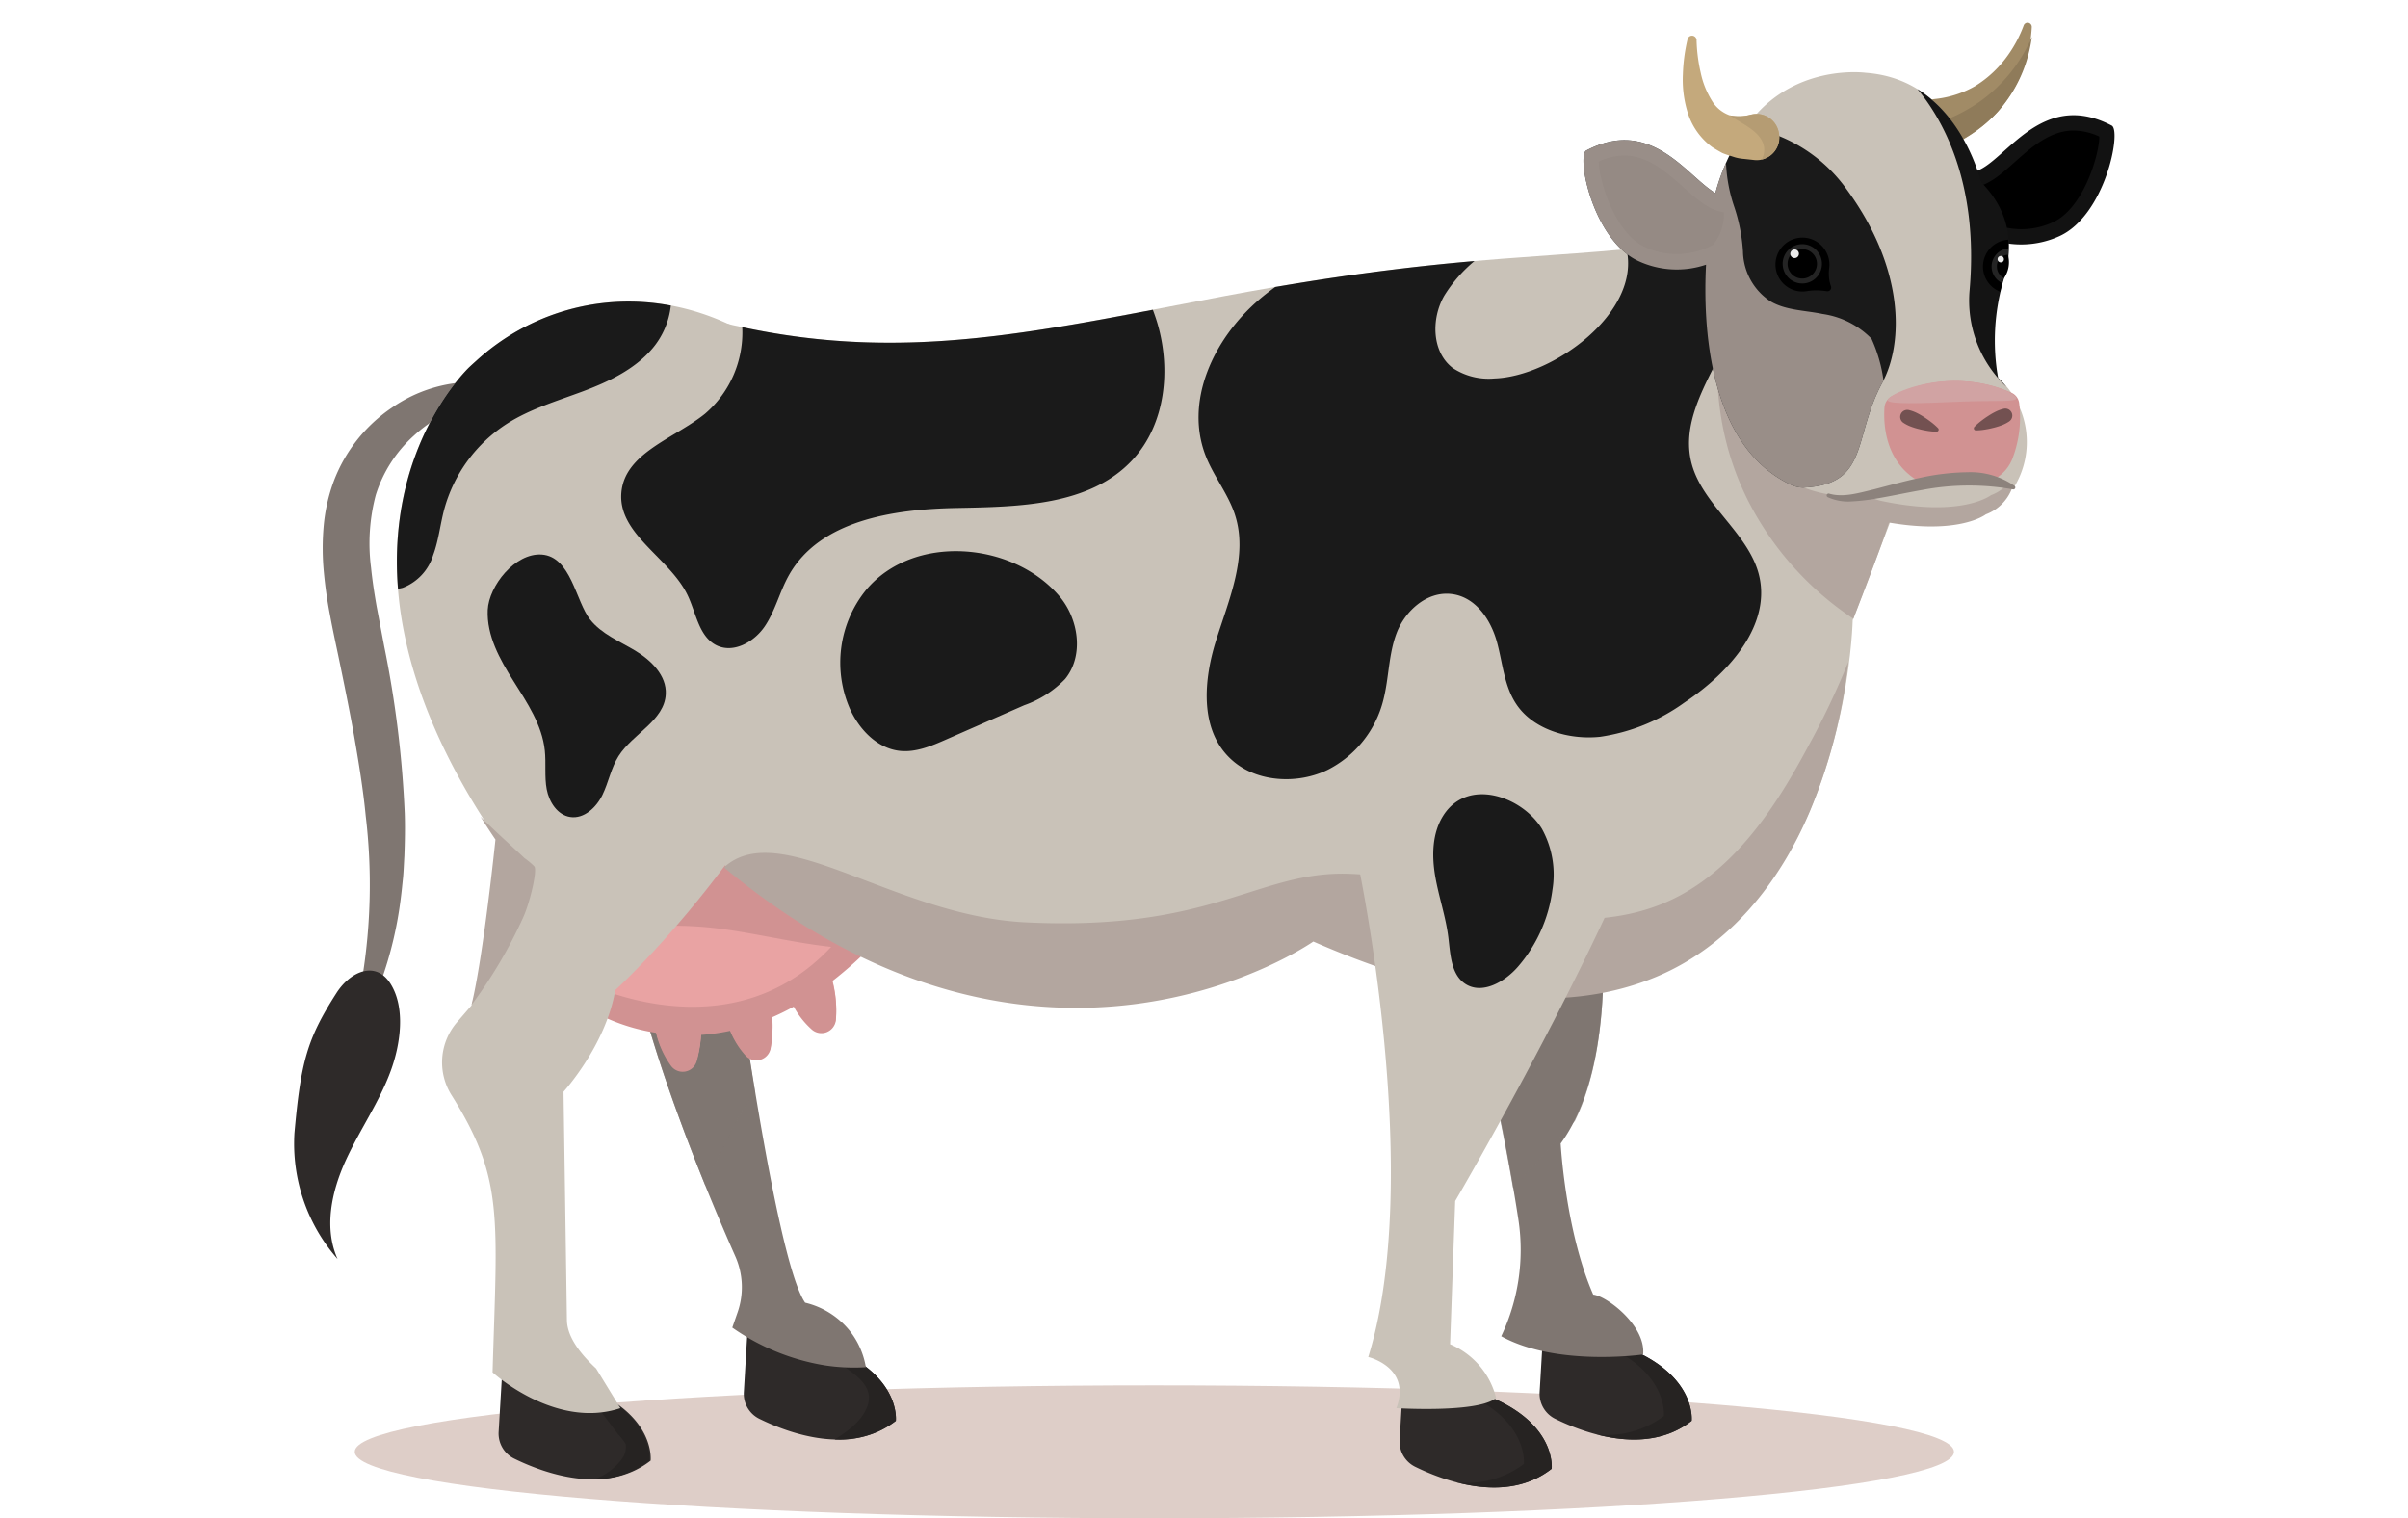 <svg xmlns="http://www.w3.org/2000/svg" xmlns:xlink="http://www.w3.org/1999/xlink" width="295" height="186" viewBox="0 0 295 186">
  <defs>
    <clipPath id="clip-path">
      <rect id="Rectángulo_376001" data-name="Rectángulo 376001" width="223.049" height="183.219" fill="none"/>
    </clipPath>
    <clipPath id="clip-path-3">
      <rect id="Rectángulo_375996" data-name="Rectángulo 375996" width="15.289" height="30.439" fill="none"/>
    </clipPath>
    <clipPath id="clip-path-4">
      <rect id="Rectángulo_375997" data-name="Rectángulo 375997" width="24.023" height="39.093" fill="none"/>
    </clipPath>
    <clipPath id="clip-path-5">
      <rect id="Rectángulo_375998" data-name="Rectángulo 375998" width="24.69" height="45.417" fill="none"/>
    </clipPath>
    <clipPath id="clip-path-6">
      <rect id="Rectángulo_375999" data-name="Rectángulo 375999" width="36.759" height="42.56" fill="none"/>
    </clipPath>
  </defs>
  <g id="Grupo_1071206" data-name="Grupo 1071206" transform="translate(-180 -3392)">
    <rect id="Rectángulo_375995" data-name="Rectángulo 375995" width="295" height="186" transform="translate(180 3392)" fill="none"/>
    <g id="Grupo_1071205" data-name="Grupo 1071205" transform="translate(216 3394.781)">
      <g id="Grupo_1071204" data-name="Grupo 1071204" clip-path="url(#clip-path)">
        <g id="Grupo_1071203" data-name="Grupo 1071203">
          <g id="Grupo_1071202" data-name="Grupo 1071202" clip-path="url(#clip-path)">
            <path id="Trazado_815433" data-name="Trazado 815433" d="M203.339,174.165c0,4.5-43.859,8.142-97.961,8.142s-97.961-3.645-97.961-8.142,43.859-8.142,97.961-8.142,97.961,3.645,97.961,8.142" transform="translate(0.041 0.913)" fill="#decec8"/>
            <path id="Trazado_815434" data-name="Trazado 815434" d="M55.312,158.691l-.488,8.2a3.42,3.42,0,0,0,1.91,3.277c3.594,1.763,11.2,4.572,16.711.242,0,0,.616-5.243-7.155-8.635Z" transform="translate(0.302 0.873)" fill="#2e2a29"/>
            <path id="Trazado_815435" data-name="Trazado 815435" d="M66.243,161.762l-2.664-.748c1.315,1.131,2.7,2.182,4.1,3.187,1.548,1.117,3,2.462,2.194,4.515-.684,1.745-2.411,2.993-3.985,3.966A11.3,11.3,0,0,0,73.4,170.4s.616-5.243-7.155-8.635" transform="translate(0.35 0.886)" fill="#262322"/>
            <path id="Trazado_815436" data-name="Trazado 815436" d="M53.483,111.56s5.168,39.232,8.927,44.635a9.966,9.966,0,0,1,5.4,3.366A9.814,9.814,0,0,1,69.85,164.1a23.59,23.59,0,0,1-5.012-.225,27.414,27.414,0,0,1-11.354-4.629l.655-1.881a9.332,9.332,0,0,0-.283-6.848c-3.137-7.075-10.286-24.033-12.823-37.08Z" transform="translate(0.226 0.614)" fill="#7f7671"/>
            <g id="Grupo_1071192" data-name="Grupo 1071192" transform="translate(41.219 112.076)" opacity="0.61" style="mix-blend-mode: multiply;isolation: isolate">
              <g id="Grupo_1071191" data-name="Grupo 1071191">
                <g id="Grupo_1071190" data-name="Grupo 1071190" clip-path="url(#clip-path-3)">
                  <path id="Trazado_815437" data-name="Trazado 815437" d="M56.283,130.458c-1.65-9.982-2.839-18.995-2.839-18.995l-12.45,1.879c1.786,9.186,5.858,20.309,9.207,28.559.317-.777,3.777-8.871,6.081-11.444" transform="translate(-40.994 -111.463)" fill="#7f7671"/>
                </g>
              </g>
            </g>
            <path id="Trazado_815438" data-name="Trazado 815438" d="M70.906,112.127,51.878,94.038l-17.855,24.9a23.828,23.828,0,0,0,10.162,4.13,11.2,11.2,0,0,0,1.854,4.079,1.782,1.782,0,0,0,3.131-.621,15.353,15.353,0,0,0,.529-3.192,24.755,24.755,0,0,0,3.554-.5,10.323,10.323,0,0,0,1.913,3.052,1.782,1.782,0,0,0,3.058-.918,14.97,14.97,0,0,0,.188-3.8q1.3-.563,2.638-1.3a10.331,10.331,0,0,0,2.231,2.82,1.782,1.782,0,0,0,2.939-1.245,14.278,14.278,0,0,0-.445-4.7,47.528,47.528,0,0,0,5.13-4.624" transform="translate(0.187 0.517)" fill="#e9a3a3"/>
            <path id="Trazado_815439" data-name="Trazado 815439" d="M52.091,110.49c4.49.6,8.893,1.7,13.4,2.2a41.279,41.279,0,0,0,4.446.376c.313-.308.625-.614.94-.94L51.845,94.038,40.009,110.547a45.214,45.214,0,0,1,12.082-.057" transform="translate(0.22 0.517)" fill="#d19292"/>
            <path id="Trazado_815440" data-name="Trazado 815440" d="M70.906,112.2l-2.785-2.647c-12.328,17.447-31.9,7.738-32.647,7.438l-1.451,2.022a23.828,23.828,0,0,0,10.162,4.13,11.2,11.2,0,0,0,1.854,4.079,1.782,1.782,0,0,0,3.131-.621A15.364,15.364,0,0,0,49.7,123.4a24.753,24.753,0,0,0,3.554-.5,10.336,10.336,0,0,0,1.913,3.052,1.783,1.783,0,0,0,3.058-.919,14.959,14.959,0,0,0,.188-3.795c.867-.376,1.747-.805,2.638-1.3a10.33,10.33,0,0,0,2.231,2.82,1.782,1.782,0,0,0,2.939-1.246,14.275,14.275,0,0,0-.445-4.7,47.74,47.74,0,0,0,5.13-4.624" transform="translate(0.187 0.603)" fill="#d19292"/>
            <path id="Trazado_815441" data-name="Trazado 815441" d="M152.27,158.691l-.489,8.2a3.423,3.423,0,0,0,1.91,3.277c3.595,1.763,11.2,4.572,16.712.242,0,0,.616-5.243-7.155-8.635Z" transform="translate(0.835 0.873)" fill="#2e2a29"/>
            <path id="Trazado_815442" data-name="Trazado 815442" d="M163.246,161.775l-10.979-3.084-.022.363,7.595,2.134c7.771,3.393,7.155,8.635,7.155,8.635a11.562,11.562,0,0,1-8.258,2.244c3.663.956,8.1,1.142,11.665-1.657,0,0,.616-5.243-7.155-8.635" transform="translate(0.837 0.873)" fill="#262322"/>
            <path id="Trazado_815443" data-name="Trazado 815443" d="M135.215,164.532l-.488,8.2a3.42,3.42,0,0,0,1.91,3.277c3.594,1.763,11.2,4.572,16.711.242,0,0,.616-5.243-7.155-8.635Z" transform="translate(0.741 0.905)" fill="#2e2a29"/>
            <path id="Trazado_815444" data-name="Trazado 815444" d="M146.191,167.616l-10.979-3.084-.022.363,7.595,2.134c7.772,3.393,7.155,8.635,7.155,8.635a11.562,11.562,0,0,1-8.258,2.244c3.663.956,8.1,1.142,11.665-1.657,0,0,.616-5.243-7.155-8.635" transform="translate(0.744 0.905)" fill="#262322"/>
            <path id="Trazado_815445" data-name="Trazado 815445" d="M159.382,108.789s2.115,18.323-4.933,27.956c0,0,.576,10.715,3.987,18.508,1.651.167,6.466,3.809,6.114,7.332,0,0-10.572,1.527-17.384-2.231a24.638,24.638,0,0,0,2.115-14.213s-5.639-38.292-13.626-41.816c0,0,11.511-5.168,23.727,4.463" transform="translate(0.746 0.566)" fill="#7f7671"/>
            <g id="Grupo_1071195" data-name="Grupo 1071195" transform="translate(136.401 103.663)" opacity="0.61" style="mix-blend-mode: multiply;isolation: isolate">
              <g id="Grupo_1071194" data-name="Grupo 1071194">
                <g id="Grupo_1071193" data-name="Grupo 1071193" clip-path="url(#clip-path-4)">
                  <path id="Trazado_815446" data-name="Trazado 815446" d="M156.2,133.971c4.912-9.991,3.177-25.027,3.177-25.027-12.216-9.632-23.727-4.463-23.727-4.463,6.369,2.809,11.245,27.728,12.958,37.708,2.525-2.741,5.04-5.5,7.592-8.218" transform="translate(-135.655 -103.096)" fill="#7f7671"/>
                </g>
              </g>
            </g>
            <path id="Trazado_815447" data-name="Trazado 815447" d="M49.339,35.837c23.254,6.439,40.556,1.988,64.525-2.506,30.069-5.638,40.876-4.228,58.024-6.813,7.954-1.2,25.024,8,32.81,9.945L190.752,73.048s-1.4,67.093-65.926,38.9c0,0-35.082,25.684-76.427-12.53,0,0-19.42-69.223.939-63.585" transform="translate(0.22 0.145)" fill="#c9c2b8"/>
            <path id="Trazado_815448" data-name="Trazado 815448" d="M167.137,107.6c-6.847,2.707-14.56,1.955-21.761.421s-9.03-3.939-16.389-4.185c-11.212-.377-16.576,7.07-39.624,5.951-16.13-.783-30.069-13-36.96-6.734,39,32.418,72.2,9.084,72.2,9.084,12.814,5.6,28.48,9.994,42.046,4.31,8.938-3.745,15.11-11.548,18.8-20.294a66.915,66.915,0,0,0,4.7-18.288,95.4,95.4,0,0,1-4.932,10.378c-4.246,7.976-9.676,16.037-18.079,19.358" transform="translate(0.288 0.428)" fill="#b3a69f"/>
            <path id="Trazado_815449" data-name="Trazado 815449" d="M191.119,67.867a6.906,6.906,0,0,0-.559,2.64c.284-1.165.593-2.33.895-3.511-.112.29-.224.58-.336.871" transform="translate(1.048 0.369)" fill="#b3a69f"/>
            <path id="Trazado_815450" data-name="Trazado 815450" d="M25.438,163.537l-.488,8.2a3.42,3.42,0,0,0,1.91,3.277c3.594,1.763,11.2,4.572,16.711.242,0,0,.616-5.243-7.155-8.635Z" transform="translate(0.137 0.9)" fill="#2e2a29"/>
            <path id="Trazado_815451" data-name="Trazado 815451" d="M36.212,166.608l-2.578-.724a14.991,14.991,0,0,1,3.352,2.849c.627.726,1.2,1.494,1.778,2.261.255.342.51.685.768,1.025a6.638,6.638,0,0,1,.931,1.18,2.428,2.428,0,0,1-.472,1.855,6.982,6.982,0,0,1-3.428,2.48,11.069,11.069,0,0,0,6.8-2.291s.616-5.243-7.155-8.635" transform="translate(0.185 0.912)" fill="#262322"/>
            <path id="Trazado_815452" data-name="Trazado 815452" d="M22.69,46.113a17.918,17.918,0,0,0-8.034,4.264,16.3,16.3,0,0,0-4.642,7.252,23.141,23.141,0,0,0-.578,8.87c.159,1.559.4,3.147.683,4.76l.936,4.932a129.975,129.975,0,0,1,2.509,20.443c.057,1.734.02,3.475-.044,5.213-.053.871-.082,1.739-.158,2.607-.093.869-.172,1.735-.287,2.6A47.15,47.15,0,0,1,10.662,117.2l-2.269-.607a71.1,71.1,0,0,0,.392-19.652c-.315-3.275-.856-6.538-1.423-9.807-.584-3.268-1.253-6.538-1.938-9.823-.344-1.634-.706-3.3-1.02-5.01a53.128,53.128,0,0,1-.753-5.268,30.723,30.723,0,0,1-.023-5.544,21.287,21.287,0,0,1,1.262-5.615,18.982,18.982,0,0,1,7.081-8.938,17.575,17.575,0,0,1,10.524-3.164Z" transform="translate(0.019 0.241)" fill="#7f7671"/>
            <path id="Trazado_815453" data-name="Trazado 815453" d="M5.213,118.249c-3.578,5.585-4.361,8.4-5.143,17.174a21.411,21.411,0,0,0,5.285,15.4c-1.692-3.781-.742-8.239.971-12.011s4.148-7.2,5.566-11.1c1.136-3.114,1.838-7.615-.052-10.612-1.8-2.862-4.9-1.549-6.627,1.149" transform="translate(0 0.635)" fill="#2e2a29"/>
            <path id="Trazado_815454" data-name="Trazado 815454" d="M69.328,69.424C75.571,42.27,43.1,22.739,22.267,41.241q-.406.362-.811.74S-.627,62.419,24.745,99.771c0,0-1.41,15.74-3.054,20.438l-1.78,2.064a7.535,7.535,0,0,0-.663,8.927c6.42,10.234,5.591,14.778,5.026,33.957,0,0,7.674,7.048,15.661,4.386l-2.975-4.856c-1.636-1.523-3.542-3.691-3.577-5.926l-.417-27.98s5.168-5.638,6.343-12.451c0,0,23.763-21.7,30.018-48.906" transform="translate(0.069 0.187)" fill="#c9c2b8"/>
            <path id="Trazado_815455" data-name="Trazado 815455" d="M27.984,109.057c.822-1.821,1.72-5.645,1.373-6.212a8.738,8.738,0,0,0-1.21-1.021c-1.8-1.694-3.646-3.33-5.391-5.073.581.921,1.182,1.849,1.822,2.791,0,0-1.483,14.391-2.936,20.262a58.235,58.235,0,0,0,6.343-10.748" transform="translate(0.119 0.532)" fill="#b3a69f"/>
            <path id="Trazado_815456" data-name="Trazado 815456" d="M139.995,65.067s-.314,27.564-10.337,37.588c0,0,8.144,38.213,1.253,60.452,0,0,5.325,1.253,3.446,6.265,0,0,10.023.626,12.216-1.253a9.652,9.652,0,0,0-5.639-6.578L141.561,144s15.034-25.685,22.865-45.1c0,0,0-25.685-24.432-33.828" transform="translate(0.713 0.358)" fill="#c9c2b8"/>
            <path id="Trazado_815457" data-name="Trazado 815457" d="M69.725,69.151A14.126,14.126,0,0,0,67.763,83.72c1.157,2.541,3.357,4.847,6.136,5.135,1.949.2,3.845-.6,5.639-1.391l9.578-4.205a12.8,12.8,0,0,0,5-3.209c2.339-2.859,1.678-7.37-.725-10.176-5.718-6.674-17.878-7.663-23.666-.724" transform="translate(0.366 0.354)" fill="#1a1a1a"/>
            <path id="Trazado_815458" data-name="Trazado 815458" d="M36.163,72.757c1.4,1.781,3.619,2.664,5.558,3.837s3.822,3.034,3.713,5.3c-.155,3.25-4.034,4.843-5.78,7.589-.921,1.448-1.222,3.2-1.97,4.746s-2.257,2.982-3.954,2.725c-1.57-.237-2.593-1.841-2.884-3.4s-.063-3.171-.231-4.75c-.331-3.121-2.159-5.849-3.834-8.5s-3.3-5.574-3.159-8.711c.136-2.938,3.34-7.016,6.61-6.792,3.606.247,4.165,5.723,5.929,7.965" transform="translate(0.13 0.356)" fill="#1a1a1a"/>
            <path id="Trazado_815459" data-name="Trazado 815459" d="M140.1,96.54c-1.408,2.151-1.475,4.922-1.047,7.456s1.3,4.985,1.615,7.536c.255,2.073.321,4.534,2.061,5.69,2.056,1.365,4.818-.2,6.443-2.058a17.871,17.871,0,0,0,4.252-9.476,11.563,11.563,0,0,0-1.29-7.448c-2.411-3.954-9.017-6.31-12.035-1.7" transform="translate(0.764 0.517)" fill="#1a1a1a"/>
            <path id="Trazado_815460" data-name="Trazado 815460" d="M50.145,47.72c-3.789,3.049-9.806,4.787-10.239,9.631-.456,5.116,5.905,7.974,8.119,12.608,1.047,2.19,1.378,5.084,3.563,6.14,2.077,1,4.6-.436,5.888-2.346s1.82-4.235,2.947-6.246c3.767-6.723,12.736-8.091,20.441-8.243s16.421-.251,21.66-5.9c4.058-4.376,4.739-11.122,3.019-16.837-.159-.525-.339-1.04-.53-1.549-17.85,3.419-32.513,5.935-50.3,2.128A13.13,13.13,0,0,1,50.145,47.72" transform="translate(0.219 0.192)" fill="#1a1a1a"/>
            <path id="Trazado_815461" data-name="Trazado 815461" d="M111.167,53.09c.979,2.4,2.686,4.528,3.5,6.98,1.685,5.089-.724,10.444-2.321,15.556s-2.02,11.442,2.394,14.913c3.031,2.383,7.719,2.568,11.261.869a13.159,13.159,0,0,0,6.863-8.578c.7-2.722.627-5.6,1.643-8.24s3.669-5.11,6.709-4.747c2.986.356,4.823,3.194,5.559,5.859s.883,5.56,2.534,7.858c2.1,2.918,6.284,4.168,10.087,3.781a23.41,23.41,0,0,0,10.368-4.21c5.6-3.714,10.726-9.659,9.075-15.79-1.348-5.005-6.829-8.411-8.19-13.413-2.239-8.23,7.5-15.843,6.5-24.273a10.31,10.31,0,0,0-.813-2.916,15.456,15.456,0,0,0-4.827-.219c-3.111.468-6.012.8-8.857,1.077,1.8,7.752-9.014,15.6-16.169,15.84a7.954,7.954,0,0,1-5.1-1.269c-2.6-1.967-2.681-6.065-1.043-8.889a17.42,17.42,0,0,1,3.692-4.225c-6.636.58-14.357,1.46-24.414,3.178-.657.477-1.3.97-1.916,1.5-5.736,4.888-9.268,12.651-6.53,19.362" transform="translate(0.606 0.145)" fill="#1a1a1a"/>
            <path id="Trazado_815462" data-name="Trazado 815462" d="M17,65.026c.66-1.777.852-3.689,1.333-5.522A18.139,18.139,0,0,1,26.1,48.9c2.834-1.792,6.1-2.751,9.237-3.925s6.294-2.661,8.478-5.2a9.747,9.747,0,0,0,2.3-5.31,27.631,27.631,0,0,0-23.845,6.776q-.407.362-.812.74s-10.176,9.427-8.77,27.169a3.306,3.306,0,0,0,.585-.111A6.23,6.23,0,0,0,17,65.026" transform="translate(0.069 0.187)" fill="#1a1a1a"/>
            <g id="Grupo_1071198" data-name="Grupo 1071198" transform="translate(174.368 27.603)" style="mix-blend-mode: multiply;isolation: isolate">
              <g id="Grupo_1071197" data-name="Grupo 1071197">
                <g id="Grupo_1071196" data-name="Grupo 1071196" clip-path="url(#clip-path-5)">
                  <path id="Trazado_815463" data-name="Trazado 815463" d="M176.088,27.452c-.989,2.584-6.078,16.635,1.1,30.931A38.136,38.136,0,0,0,190.1,72.869c1.5-3.9,3.4-8.713,5.129-14.036,2.59-7.961,4.033-18.383,1.683-27.545Z" transform="translate(-173.414 -27.452)" fill="#b3a69f"/>
                </g>
              </g>
            </g>
            <path id="Trazado_815464" data-name="Trazado 815464" d="M211.825.534a17.13,17.13,0,0,1-.8,4.365,16.913,16.913,0,0,1-1.97,4.143,17.543,17.543,0,0,1-1.441,1.9,16.766,16.766,0,0,1-1.769,1.679,18.006,18.006,0,0,1-4.246,2.588,3.085,3.085,0,1,1-1.75-5.848l.081-.011a12.617,12.617,0,0,0,3.344-.81,12.239,12.239,0,0,0,1.6-.769,13.6,13.6,0,0,0,1.489-1.06,13.952,13.952,0,0,0,2.6-2.809A15.618,15.618,0,0,0,210.819.381l.016-.045a.51.51,0,0,1,.989.2" transform="translate(1.085 0)" fill="#a18b66"/>
            <path id="Trazado_815465" data-name="Trazado 815465" d="M205.594,9.557a19.946,19.946,0,0,1-5.635,2.806,17.973,17.973,0,0,1-2.526.628,3.167,3.167,0,0,0,.205.585,3.085,3.085,0,0,0,4.1,1.487,18,18,0,0,0,4.245-2.588,16.776,16.776,0,0,0,1.77-1.679,17.535,17.535,0,0,0,1.441-1.9,16.889,16.889,0,0,0,1.969-4.143,18.022,18.022,0,0,0,.673-3.019,18.817,18.817,0,0,1-6.243,7.826" transform="translate(1.086 0.01)" fill="#8f7b5a"/>
            <path id="Trazado_815466" data-name="Trazado 815466" d="M186.329,55.943s3.1,3.973,6.549,4.7c9.861,2.074,13.383-.712,13.383-.712a5.48,5.48,0,0,0,3.559-5.268Z" transform="translate(1.025 0.301)" fill="#b3a69f"/>
            <path id="Trazado_815467" data-name="Trazado 815467" d="M186.952,53.607s3.1,3.973,6.549,4.7c9.861,2.075,13.383-.711,13.383-.711a5.481,5.481,0,0,0,3.559-5.268Z" transform="translate(1.028 0.288)" fill="#c9c2b8"/>
            <path id="Trazado_815468" data-name="Trazado 815468" d="M202.961,17.82s-.856,5.411,1.992,7.831a11.291,11.291,0,0,0,10.251.426c5.552-2.562,7.587-12.754,6.407-13.525-10.251-5.41-14.522,8.258-18.65,5.268" transform="translate(1.116 0.062)" fill="#121212"/>
            <path id="Trazado_815469" data-name="Trazado 815469" d="M210.531,25.225a9.723,9.723,0,0,1-4.479-1.114,6,6,0,0,1-1.341-4.022c1.777-.225,3.319-1.6,4.943-3.051,2.048-1.827,4.37-3.9,7.25-3.9a7.646,7.646,0,0,1,3.155.738c0,2.168-1.911,8.755-5.653,10.482a9.187,9.187,0,0,1-3.874.865Z" transform="translate(1.126 0.072)"/>
            <path id="Trazado_815470" data-name="Trazado 815470" d="M191.6,6.1s-17.084-2.349-18.58,19.647c0,0-4.832,33.195,18.428,32.277a5.379,5.379,0,0,0,1.109-.169c2.421-.616,12.515-2.987,17.2-.928a10.561,10.561,0,0,0-1.922-13.455,23.688,23.688,0,0,1,.213-12.173c1.923-6.193-.855-10.037-2.776-11.959,0,0-2.136-12.386-13.668-13.24" transform="translate(0.949 0.033)" fill="#c9c2b8"/>
            <path id="Trazado_815471" data-name="Trazado 815471" d="M193.8,46.872c-.132,1.841-.01,6.059,3.429,8.571a4.791,4.791,0,0,0,2.9.9l4.865-.075a4.872,4.872,0,0,0,4.521-3.216,14.1,14.1,0,0,0,.783-6.715,1.626,1.626,0,0,0-.963-1.251,17.126,17.126,0,0,0-14.64.448,1.649,1.649,0,0,0-.894,1.34" transform="translate(1.066 0.24)" fill="#d19292"/>
            <path id="Trazado_815472" data-name="Trazado 815472" d="M204.21,32.67a14.5,14.5,0,0,0,4.507,11.89,13.89,13.89,0,0,0-1.024-1.1,26.478,26.478,0,0,1,.68-12.023c1.922-6.193-.855-10.037-2.776-11.959,0,0-1.763-7.658-7.78-11.386,2.866,3.426,7.549,11.2,6.393,24.581" transform="translate(1.088 0.044)" fill="#141414"/>
            <path id="Trazado_815473" data-name="Trazado 815473" d="M189.337,20.3a18.78,18.78,0,0,0-12.259-7.6,25.447,25.447,0,0,0-3.791,8.1c-3.489-2.036-7.847-9.422-15.842-5.2-1.179.771.855,10.963,6.407,13.526a11.16,11.16,0,0,0,8.288.444c-.37,7.11.142,22.155,10.419,26.976a3.508,3.508,0,0,0,1.674.329c7.918-.438,5.89-6.171,9.481-12.8,2.673-4.933,2.741-14.1-4.378-23.776" transform="translate(0.864 0.07)" fill="#1a1a1a"/>
            <path id="Trazado_815474" data-name="Trazado 815474" d="M168.505,28.263a9.188,9.188,0,0,1-3.875-.865c-3.741-1.727-5.65-8.314-5.653-10.482a7.645,7.645,0,0,1,3.154-.738c2.881,0,5.2,2.071,7.25,3.9,1.624,1.45,3.166,2.826,4.944,3.051a5.992,5.992,0,0,1-1.342,4.023,9.725,9.725,0,0,1-4.477,1.113" transform="translate(0.874 0.089)"/>
            <path id="Trazado_815475" data-name="Trazado 815475" d="M187.083,57.4c1.725.5,3.633-.1,5.464-.532,1.848-.476,3.708-1.008,5.62-1.407a28.742,28.742,0,0,1,5.88-.691,9.5,9.5,0,0,1,5.726,1.673.241.241,0,0,1-.186.429h-.007a30.748,30.748,0,0,0-11.128.072c-1.871.327-3.748.738-5.666,1.061a24.432,24.432,0,0,1-2.927.338,6.018,6.018,0,0,1-2.986-.523.234.234,0,0,1,.178-.429Z" transform="translate(1.027 0.301)" fill="#8c827c"/>
            <path id="Trazado_815476" data-name="Trazado 815476" d="M209.958,45.765c-.039.509-2.663.235-7.2.43-4.428.191-8.574.345-8.574-.2s3.71-2.35,8.144-2.35,7.676,1.576,7.635,2.115" transform="translate(1.068 0.24)" fill="#d1a3a3"/>
            <path id="Trazado_815477" data-name="Trazado 815477" d="M208.888,26.44a3.3,3.3,0,0,0-.978,6.371c.4-2.145,1.147-4.139.978-6.371" transform="translate(1.132 0.145)"/>
            <path id="Trazado_815478" data-name="Trazado 815478" d="M208.9,27.5a2.23,2.23,0,0,0-.769,4.24,12.627,12.627,0,0,0,.769-4.24" transform="translate(1.138 0.151)" fill="#242424"/>
            <path id="Trazado_815479" data-name="Trazado 815479" d="M208.789,28.279a1.389,1.389,0,0,0-1.292,1.468,1.509,1.509,0,0,0,.881,1.37,3.4,3.4,0,0,0,.473-2.831c-.021,0-.04-.007-.061-.007" transform="translate(1.141 0.156)"/>
            <path id="Trazado_815480" data-name="Trazado 815480" d="M208.286,29.056a.394.394,0,1,1-.117-.581.421.421,0,0,1,.117.581" transform="translate(1.142 0.156)" fill="#ebebeb"/>
            <path id="Trazado_815481" data-name="Trazado 815481" d="M196.738,47.187a4.515,4.515,0,0,1,.992.353,8.436,8.436,0,0,1,.918.526c.3.189.591.4.877.618a7.489,7.489,0,0,1,.829.732.254.254,0,0,1-.187.43,7.668,7.668,0,0,1-1.1-.1c-.357-.058-.709-.129-1.051-.218a8.234,8.234,0,0,1-1.011-.312,4.444,4.444,0,0,1-.936-.484.86.86,0,0,1,.669-1.541" transform="translate(1.077 0.259)" fill="#735151"/>
            <path id="Trazado_815482" data-name="Trazado 815482" d="M209.042,48.573a4.469,4.469,0,0,1-.936.484,8.34,8.34,0,0,1-1.011.311c-.343.09-.694.161-1.051.219a7.666,7.666,0,0,1-1.1.1.255.255,0,0,1-.258-.251.259.259,0,0,1,.071-.179,7.568,7.568,0,0,1,.828-.732c.287-.221.578-.429.878-.618a8.326,8.326,0,0,1,.917-.526,4.484,4.484,0,0,1,.992-.353.86.86,0,0,1,.67,1.541" transform="translate(1.126 0.259)" fill="#735151"/>
            <path id="Trazado_815483" data-name="Trazado 815483" d="M187.31,32.124a4.3,4.3,0,0,1-.193-.722,5.491,5.491,0,0,1-.009-1.583,3.181,3.181,0,0,0-.287-1.7,3.3,3.3,0,1,0-2.528,4.632,7.436,7.436,0,0,1,1.551-.1c.352.022.695.058.992.1a.452.452,0,0,0,.473-.618" transform="translate(0.993 0.144)"/>
            <path id="Trazado_815484" data-name="Trazado 815484" d="M181.389,29.392A2.408,2.408,0,1,1,183.8,31.8a2.408,2.408,0,0,1-2.407-2.408" transform="translate(0.998 0.148)" fill="#242424"/>
            <path id="Trazado_815485" data-name="Trazado 815485" d="M181.992,29.389a1.8,1.8,0,1,1,1.8,1.8,1.8,1.8,0,0,1-1.8-1.8" transform="translate(1.001 0.152)"/>
            <path id="Trazado_815486" data-name="Trazado 815486" d="M183.38,28.156a.528.528,0,1,1-.529-.529.529.529,0,0,1,.529.529" transform="translate(1.003 0.152)" fill="#ebebeb"/>
            <path id="Trazado_815487" data-name="Trazado 815487" d="M170.913,2.178a19.785,19.785,0,0,0,.507,3.94,10.584,10.584,0,0,0,1.36,3.409,4.155,4.155,0,0,0,2.161,1.8,5.317,5.317,0,0,0,2.636-.069l.228-.041a2.767,2.767,0,0,1,3.2,2.3A2.776,2.776,0,0,1,178,16.817l-1.317-.143a5.255,5.255,0,0,1-1.314-.269c-.444-.144-.882-.271-1.307-.451-.422-.231-.836-.474-1.234-.722a8.308,8.308,0,0,1-3.032-4.319,13.652,13.652,0,0,1-.562-4.579,21.419,21.419,0,0,1,.573-4.311.563.563,0,0,1,.681-.425.576.576,0,0,1,.429.545Z" transform="translate(0.931 0.009)" fill="#c4a97c"/>
            <path id="Trazado_815488" data-name="Trazado 815488" d="M180.961,13.458a2.766,2.766,0,0,0-3.2-2.3l-.229.041a5.652,5.652,0,0,1-2.544.1c.319.224.652.442,1.007.659,1.239.754,3.01,1.719,3.167,3.342a2.528,2.528,0,0,1-.293,1.4,2.83,2.83,0,0,0,2.087-3.244" transform="translate(0.963 0.061)" fill="#b59c73"/>
            <g id="Grupo_1071201" data-name="Grupo 1071201" transform="translate(157.987 14.387)" opacity="0.83" style="mix-blend-mode: multiply;isolation: isolate">
              <g id="Grupo_1071200" data-name="Grupo 1071200">
                <g id="Grupo_1071199" data-name="Grupo 1071199" clip-path="url(#clip-path-6)">
                  <path id="Trazado_815489" data-name="Trazado 815489" d="M192.416,38.643a10.434,10.434,0,0,0-6-3.038c-2.1-.447-4.52-.429-6.409-1.564a7.474,7.474,0,0,1-3.342-6.083,21.319,21.319,0,0,0-1.077-5.5,18.873,18.873,0,0,1-1-5.364,24.864,24.864,0,0,0-1.3,3.7c-3.489-2.036-7.847-9.422-15.842-5.2-1.179.771.854,10.963,6.406,13.526a11.163,11.163,0,0,0,8.289.444c-.37,7.11.142,22.154,10.418,26.975a3.5,3.5,0,0,0,1.678.329c8.029-.445,5.826-6.339,9.638-13.088,0-.013,0-.025.007-.038a18.284,18.284,0,0,0-1.466-5.094" transform="translate(-157.123 -14.308)" fill="#b3a69f"/>
                </g>
              </g>
            </g>
          </g>
        </g>
      </g>
    </g>
  </g>
</svg>
